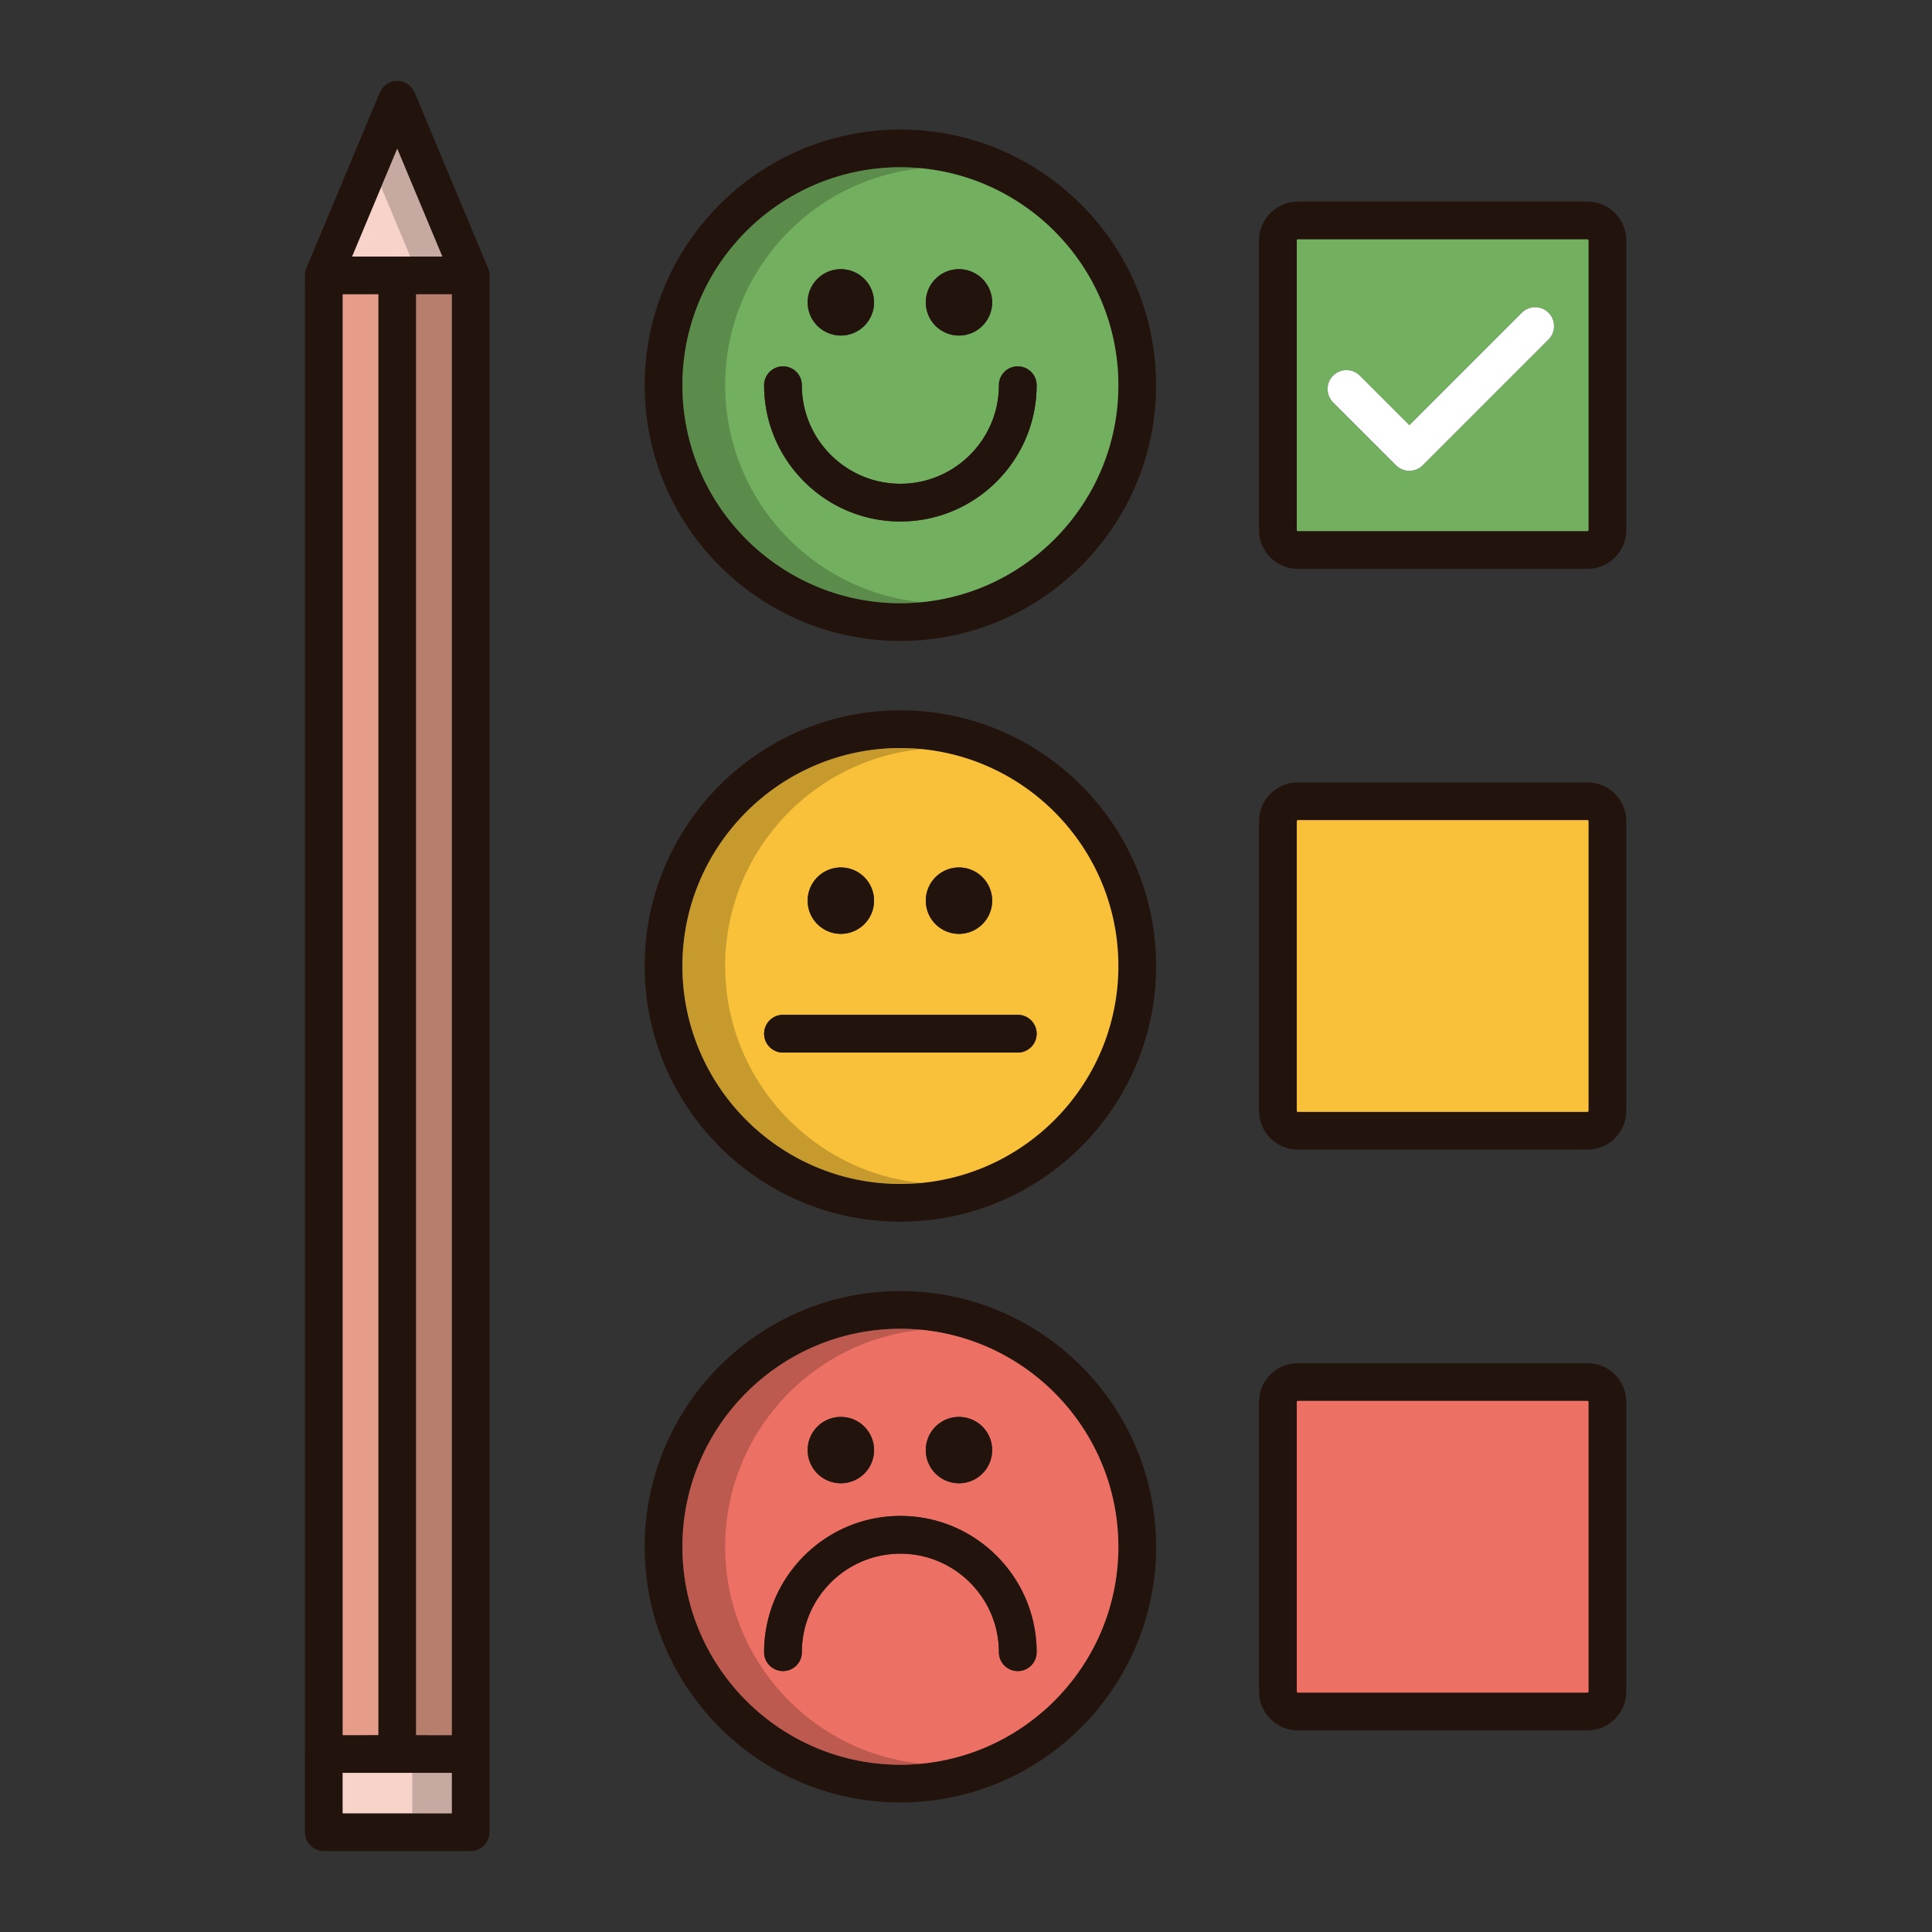 <?xml version="1.0" standalone="no"?><!DOCTYPE svg PUBLIC "-//W3C//DTD SVG 1.1//EN" "http://www.w3.org/Graphics/SVG/1.1/DTD/svg11.dtd"><svg t="1625812258663" class="icon" viewBox="0 0 1024 1024" version="1.1" xmlns="http://www.w3.org/2000/svg" p-id="57346" xmlns:xlink="http://www.w3.org/1999/xlink" width="200" height="200"><rect x="0" y="0" width="1024" height="1024" fill="#333333" stroke="none"/><defs><style type="text/css"></style></defs><path d="M258.68 142.12l-38.92-93.08c-0.08-0.16-0.18-0.3-0.26-0.46-0.2-0.42-0.4-0.86-0.66-1.24-0.18-0.26-0.38-0.48-0.58-0.72-0.22-0.26-0.42-0.54-0.66-0.78-0.24-0.26-0.52-0.46-0.8-0.68-0.24-0.18-0.46-0.4-0.7-0.56-0.4-0.26-0.82-0.48-1.24-0.68-0.16-0.08-0.3-0.18-0.46-0.24-0.02-0.02-0.04-0.02-0.04-0.02-0.6-0.26-1.24-0.44-1.88-0.58-0.22-0.04-0.44-0.04-0.66-0.06-0.44-0.06-0.86-0.12-1.3-0.12-0.34 0-0.68 0.06-1.02 0.1-0.3 0.02-0.6 0.02-0.92 0.08-0.64 0.14-1.26 0.34-1.88 0.58 0 0-0.02 0-0.02 0.02-0.18 0.06-0.32 0.18-0.48 0.26-0.42 0.2-0.84 0.4-1.22 0.66-0.26 0.16-0.48 0.38-0.72 0.56-0.28 0.22-0.54 0.42-0.8 0.68-0.24 0.24-0.44 0.52-0.66 0.78-0.2 0.24-0.4 0.46-0.58 0.72-0.26 0.38-0.46 0.82-0.66 1.24-0.08 0.16-0.18 0.3-0.26 0.46L162.38 142.1c-0.56 1.32-0.78 2.7-0.76 4.04v783.32c0 0.06-0.02 0.14-0.02 0.2v41.44c0 5.52 4.48 10 10 10h77.86c5.52 0 10-4.48 10-10V146.1c0.02-1.34-0.22-2.68-0.78-3.98z m-48.14-63.3l23.9 57.16H186.62l23.92-57.16zM181.62 155.98h18.92v763.66l-18.92 0.02V155.98z m57.84 805.12H181.6v-21.44l28.92-0.02 28.94 0.02v21.44z m0-41.44l-18.92-0.02V155.98h18.92v763.68z" fill="#23130D" p-id="57347"></path><path d="M239.46 939.66v21.44H181.6v-21.44l28.92-0.02z" fill="#F8D3C9" p-id="57348"></path><path d="M239.46 939.66v21.44h-20.96v-21.44l10.476-0.02z" opacity=".2" p-id="57349"></path><path d="M200.54 155.98v763.66l-18.92 0.02V155.98zM239.46 155.98v763.68l-18.92-0.02V155.98z" fill="#E59D89" p-id="57350"></path><path d="M239.46 155.98v763.68l-18.92-0.02V155.98z" opacity=".2" p-id="57351"></path><path d="M234.44 135.98H186.62l23.92-57.16z" fill="#F8D3C9" p-id="57352"></path><path d="M234.44 135.98h-17l-15.4-36.84 8.5-20.32z" opacity=".2" p-id="57353"></path><path d="M841.4 106.86h-153.54c-11.34 0-20.54 9.22-20.54 20.56v153.54c0 11.34 9.2 20.54 20.54 20.54h153.54c11.34 0 20.56-9.2 20.56-20.54V127.42c0-11.34-9.22-20.56-20.56-20.56z m0.56 174.1c0 0.28-0.28 0.54-0.56 0.54h-153.54c-0.28 0-0.54-0.26-0.54-0.54V127.42c0-0.28 0.26-0.56 0.54-0.56h153.54c0.28 0 0.56 0.28 0.56 0.56v153.54z" fill="#23130D" p-id="57354"></path><path d="M841.4 126.86h-153.54c-0.28 0-0.54 0.28-0.54 0.56v153.54c0 0.28 0.26 0.54 0.54 0.54h153.54c0.28 0 0.56-0.26 0.56-0.54V127.42c0-0.28-0.28-0.56-0.56-0.56z m-20.66 53.06l-66.66 66.66c-1.96 1.96-4.52 2.94-7.08 2.94s-5.12-0.98-7.08-2.94l-33.32-33.32a9.97 9.97 0 0 1 0-14.14 9.97 9.97 0 0 1 14.14 0l26.26 26.26 59.6-59.6c3.9-3.9 10.24-3.9 14.14 0s3.9 10.24 0 14.14z" fill="#72AF5F" p-id="57355"></path><path d="M841.4 414.68h-153.54c-11.34 0-20.54 9.22-20.54 20.54v153.56c0 11.32 9.2 20.54 20.54 20.54h153.54c11.34 0 20.56-9.22 20.56-20.54v-153.56c0-11.32-9.22-20.54-20.56-20.54z m0.56 174.1c0 0.28-0.28 0.54-0.56 0.54h-153.54c-0.28 0-0.54-0.26-0.54-0.54v-153.56c0-0.28 0.26-0.54 0.54-0.54h153.54c0.28 0 0.56 0.26 0.56 0.54v153.56z" fill="#23130D" p-id="57356"></path><path d="M841.96 435.22v153.56c0 0.28-0.28 0.54-0.56 0.54h-153.54c-0.28 0-0.54-0.26-0.54-0.54v-153.56c0-0.28 0.26-0.54 0.54-0.54h153.54c0.28 0 0.56 0.26 0.56 0.54z" fill="#F9C139" p-id="57357"></path><path d="M841.4 722.5h-153.54c-11.34 0-20.54 9.22-20.54 20.54v153.54c0 11.34 9.2 20.56 20.54 20.56h153.54c11.34 0 20.56-9.22 20.56-20.56v-153.54c0-11.32-9.22-20.54-20.56-20.54z m0.56 174.08c0 0.28-0.28 0.56-0.56 0.56h-153.54c-0.28 0-0.54-0.28-0.54-0.56v-153.54c0-0.28 0.26-0.54 0.54-0.54h153.54c0.28 0 0.56 0.26 0.56 0.54v153.54z" fill="#23130D" p-id="57358"></path><path d="M841.96 743.04v153.54c0 0.28-0.28 0.56-0.56 0.56h-153.54c-0.28 0-0.54-0.28-0.54-0.56v-153.54c0-0.28 0.26-0.54 0.54-0.54h153.54c0.28 0 0.56 0.26 0.56 0.54z" fill="#EC7063" p-id="57359"></path><path d="M477.22 68.66c-74.72 0-135.52 60.8-135.52 135.52 0 74.74 60.8 135.54 135.52 135.54 74.74 0 135.54-60.8 135.54-135.54 0-74.72-60.8-135.52-135.54-135.52z m0 251.06c-63.7 0-115.52-51.84-115.52-115.54s51.82-115.52 115.52-115.52c63.7 0 115.54 51.82 115.54 115.52 0 63.7-51.84 115.54-115.54 115.54z" fill="#23130D" p-id="57360"></path><path d="M477.22 88.66c-63.7 0-115.52 51.82-115.52 115.52 0 63.7 51.82 115.54 115.52 115.54 63.7 0 115.54-51.84 115.54-115.54s-51.84-115.52-115.54-115.52z m31.06 54.02a17.58 17.58 0 1 1 0 35.16 17.58 17.58 0 0 1-17.58-17.58c0-9.72 7.86-17.58 17.58-17.58z m-62.6 0a17.58 17.58 0 1 1 0 35.16c-9.72 0-17.6-7.88-17.6-17.58 0-9.72 7.88-17.58 17.6-17.58z m31.54 133.72c-39.82 0-72.22-32.4-72.22-72.22 0-5.52 4.48-10 10-10 5.54 0 10 4.48 10 10 0 28.8 23.44 52.22 52.22 52.22 28.8 0 52.22-23.42 52.22-52.22 0-5.52 4.48-10 10-10s10 4.48 10 10c0 39.82-32.4 72.22-72.22 72.22z" fill="#72AF5F" p-id="57361"></path><path d="M384.36 204.18c0-59.88 45.8-109.26 104.2-114.96a112.12 112.12 0 0 0-11.34-0.56c-63.7 0-115.52 51.82-115.52 115.52 0 63.7 51.82 115.54 115.52 115.54 3.82 0 7.6-0.18 11.34-0.56-58.4-5.7-104.2-55.1-104.2-114.98z" opacity=".2" p-id="57362"></path><path d="M549.44 204.18c0 39.82-32.4 72.22-72.22 72.22S405 244 405 204.18c0-5.52 4.48-10 10-10 5.54 0 10 4.48 10 10 0 28.8 23.44 52.22 52.22 52.22 28.8 0 52.22-23.42 52.22-52.22 0-5.52 4.48-10 10-10s10 4.48 10 10zM463.26 160.26c0 9.7-7.88 17.58-17.58 17.58-9.72 0-17.6-7.88-17.6-17.58 0-9.72 7.88-17.58 17.6-17.58a17.58 17.58 0 0 1 17.58 17.58zM525.86 160.26a17.58 17.58 0 1 1-35.16 0c0-9.72 7.86-17.58 17.58-17.58a17.58 17.58 0 0 1 17.58 17.58zM477.22 376.48c-74.72 0-135.52 60.78-135.52 135.52s60.8 135.52 135.52 135.52c74.74 0 135.54-60.78 135.54-135.52s-60.8-135.52-135.54-135.52z m0 251.04c-63.7 0-115.52-51.82-115.52-115.52s51.82-115.52 115.52-115.52c63.7 0 115.54 51.82 115.54 115.52s-51.84 115.52-115.54 115.52z" fill="#23130D" p-id="57363"></path><path d="M477.22 396.48c-63.7 0-115.52 51.82-115.52 115.52s51.82 115.52 115.52 115.52c63.7 0 115.54-51.82 115.54-115.52s-51.84-115.52-115.54-115.52z m31.06 63.3c9.7 0 17.58 7.88 17.58 17.6a17.58 17.58 0 1 1-35.16 0c0-9.72 7.86-17.6 17.58-17.6z m-62.6 0c9.7 0 17.58 7.88 17.58 17.6 0 9.7-7.88 17.58-17.58 17.58-9.72 0-17.6-7.88-17.6-17.58a17.6 17.6 0 0 1 17.6-17.6z m93.76 98.1H415c-5.52 0-10-4.48-10-10s4.48-10 10-10h124.44c5.52 0 10 4.48 10 10s-4.48 10-10 10z" fill="#F9C139" p-id="57364"></path><path d="M549.44 547.88c0 5.52-4.48 10-10 10H415c-5.52 0-10-4.48-10-10s4.48-10 10-10h124.44c5.52 0 10 4.48 10 10zM463.26 477.38c0 9.7-7.88 17.58-17.58 17.58-9.72 0-17.6-7.88-17.6-17.58a17.6 17.6 0 0 1 17.6-17.6c9.7 0 17.58 7.88 17.58 17.6zM525.86 477.38a17.58 17.58 0 1 1-35.16 0c0-9.72 7.86-17.6 17.58-17.6 9.7 0 17.58 7.88 17.58 17.6zM477.22 684.28c-74.72 0-135.52 60.8-135.52 135.54 0 74.72 60.8 135.52 135.52 135.52 74.74 0 135.54-60.8 135.54-135.52 0-74.74-60.8-135.54-135.54-135.54z m0 251.06c-63.7 0-115.52-51.82-115.52-115.52 0-63.7 51.82-115.54 115.52-115.54 63.7 0 115.54 51.84 115.54 115.54s-51.84 115.52-115.54 115.52z" fill="#23130D" p-id="57365"></path><path d="M477.22 704.28c-63.7 0-115.52 51.84-115.52 115.54s51.82 115.52 115.52 115.52c63.7 0 115.54-51.82 115.54-115.52 0-63.7-51.84-115.54-115.54-115.54z m31.06 46.72a17.58 17.58 0 0 1 17.58 17.58 17.58 17.58 0 0 1-17.58 17.58c-9.72 0-17.58-7.86-17.58-17.58 0-9.72 7.86-17.58 17.58-17.58z m-62.6 0a17.58 17.58 0 0 1 17.58 17.58 17.58 17.58 0 0 1-17.58 17.58c-9.72 0-17.6-7.86-17.6-17.58 0-9.72 7.88-17.58 17.6-17.58z m93.76 134.7c-5.52 0-10-4.48-10-10 0-28.8-23.42-52.22-52.22-52.22-28.78 0-52.22 23.42-52.22 52.22 0 5.52-4.46 10-10 10-5.52 0-10-4.48-10-10 0-39.82 32.4-72.22 72.22-72.22s72.22 32.4 72.22 72.22c0 5.52-4.48 10-10 10z" fill="#EC7063" p-id="57366"></path><path d="M549.44 875.7c0 5.52-4.48 10-10 10s-10-4.48-10-10c0-28.8-23.42-52.22-52.22-52.22-28.78 0-52.22 23.42-52.22 52.22 0 5.52-4.46 10-10 10-5.52 0-10-4.48-10-10 0-39.82 32.4-72.22 72.22-72.22s72.22 32.4 72.22 72.22zM463.26 768.58a17.58 17.58 0 0 1-17.58 17.58c-9.72 0-17.6-7.86-17.6-17.58 0-9.72 7.88-17.58 17.6-17.58a17.58 17.58 0 0 1 17.58 17.58zM525.86 768.58a17.58 17.58 0 0 1-17.58 17.58c-9.72 0-17.58-7.86-17.58-17.58 0-9.72 7.86-17.58 17.58-17.58a17.58 17.58 0 0 1 17.58 17.58z" fill="#23130D" p-id="57367"></path><path d="M820.74 179.92l-66.66 66.66c-1.96 1.96-4.52 2.94-7.08 2.94s-5.12-0.98-7.08-2.94l-33.32-33.32a9.97 9.97 0 0 1 0-14.14 9.97 9.97 0 0 1 14.14 0l26.26 26.26 59.6-59.6c3.9-3.9 10.24-3.9 14.14 0s3.9 10.24 0 14.14z" fill="#FFFFFF" p-id="57368"></path><path d="M384.36 511.99c0-59.88 45.8-109.26 104.2-114.96a112.12 112.12 0 0 0-11.34-0.56c-63.7 0-115.52 51.82-115.52 115.52 0 63.7 51.82 115.54 115.52 115.54 3.82 0 7.6-0.18 11.34-0.56-58.4-5.7-104.2-55.1-104.2-114.98zM384.36 819.8c0-59.88 45.8-109.26 104.2-114.96a112.12 112.12 0 0 0-11.34-0.56c-63.7 0-115.52 51.82-115.52 115.52 0 63.7 51.82 115.54 115.52 115.54 3.82 0 7.6-0.18 11.34-0.56-58.4-5.7-104.2-55.1-104.2-114.98z" opacity=".2" p-id="57369"></path></svg>